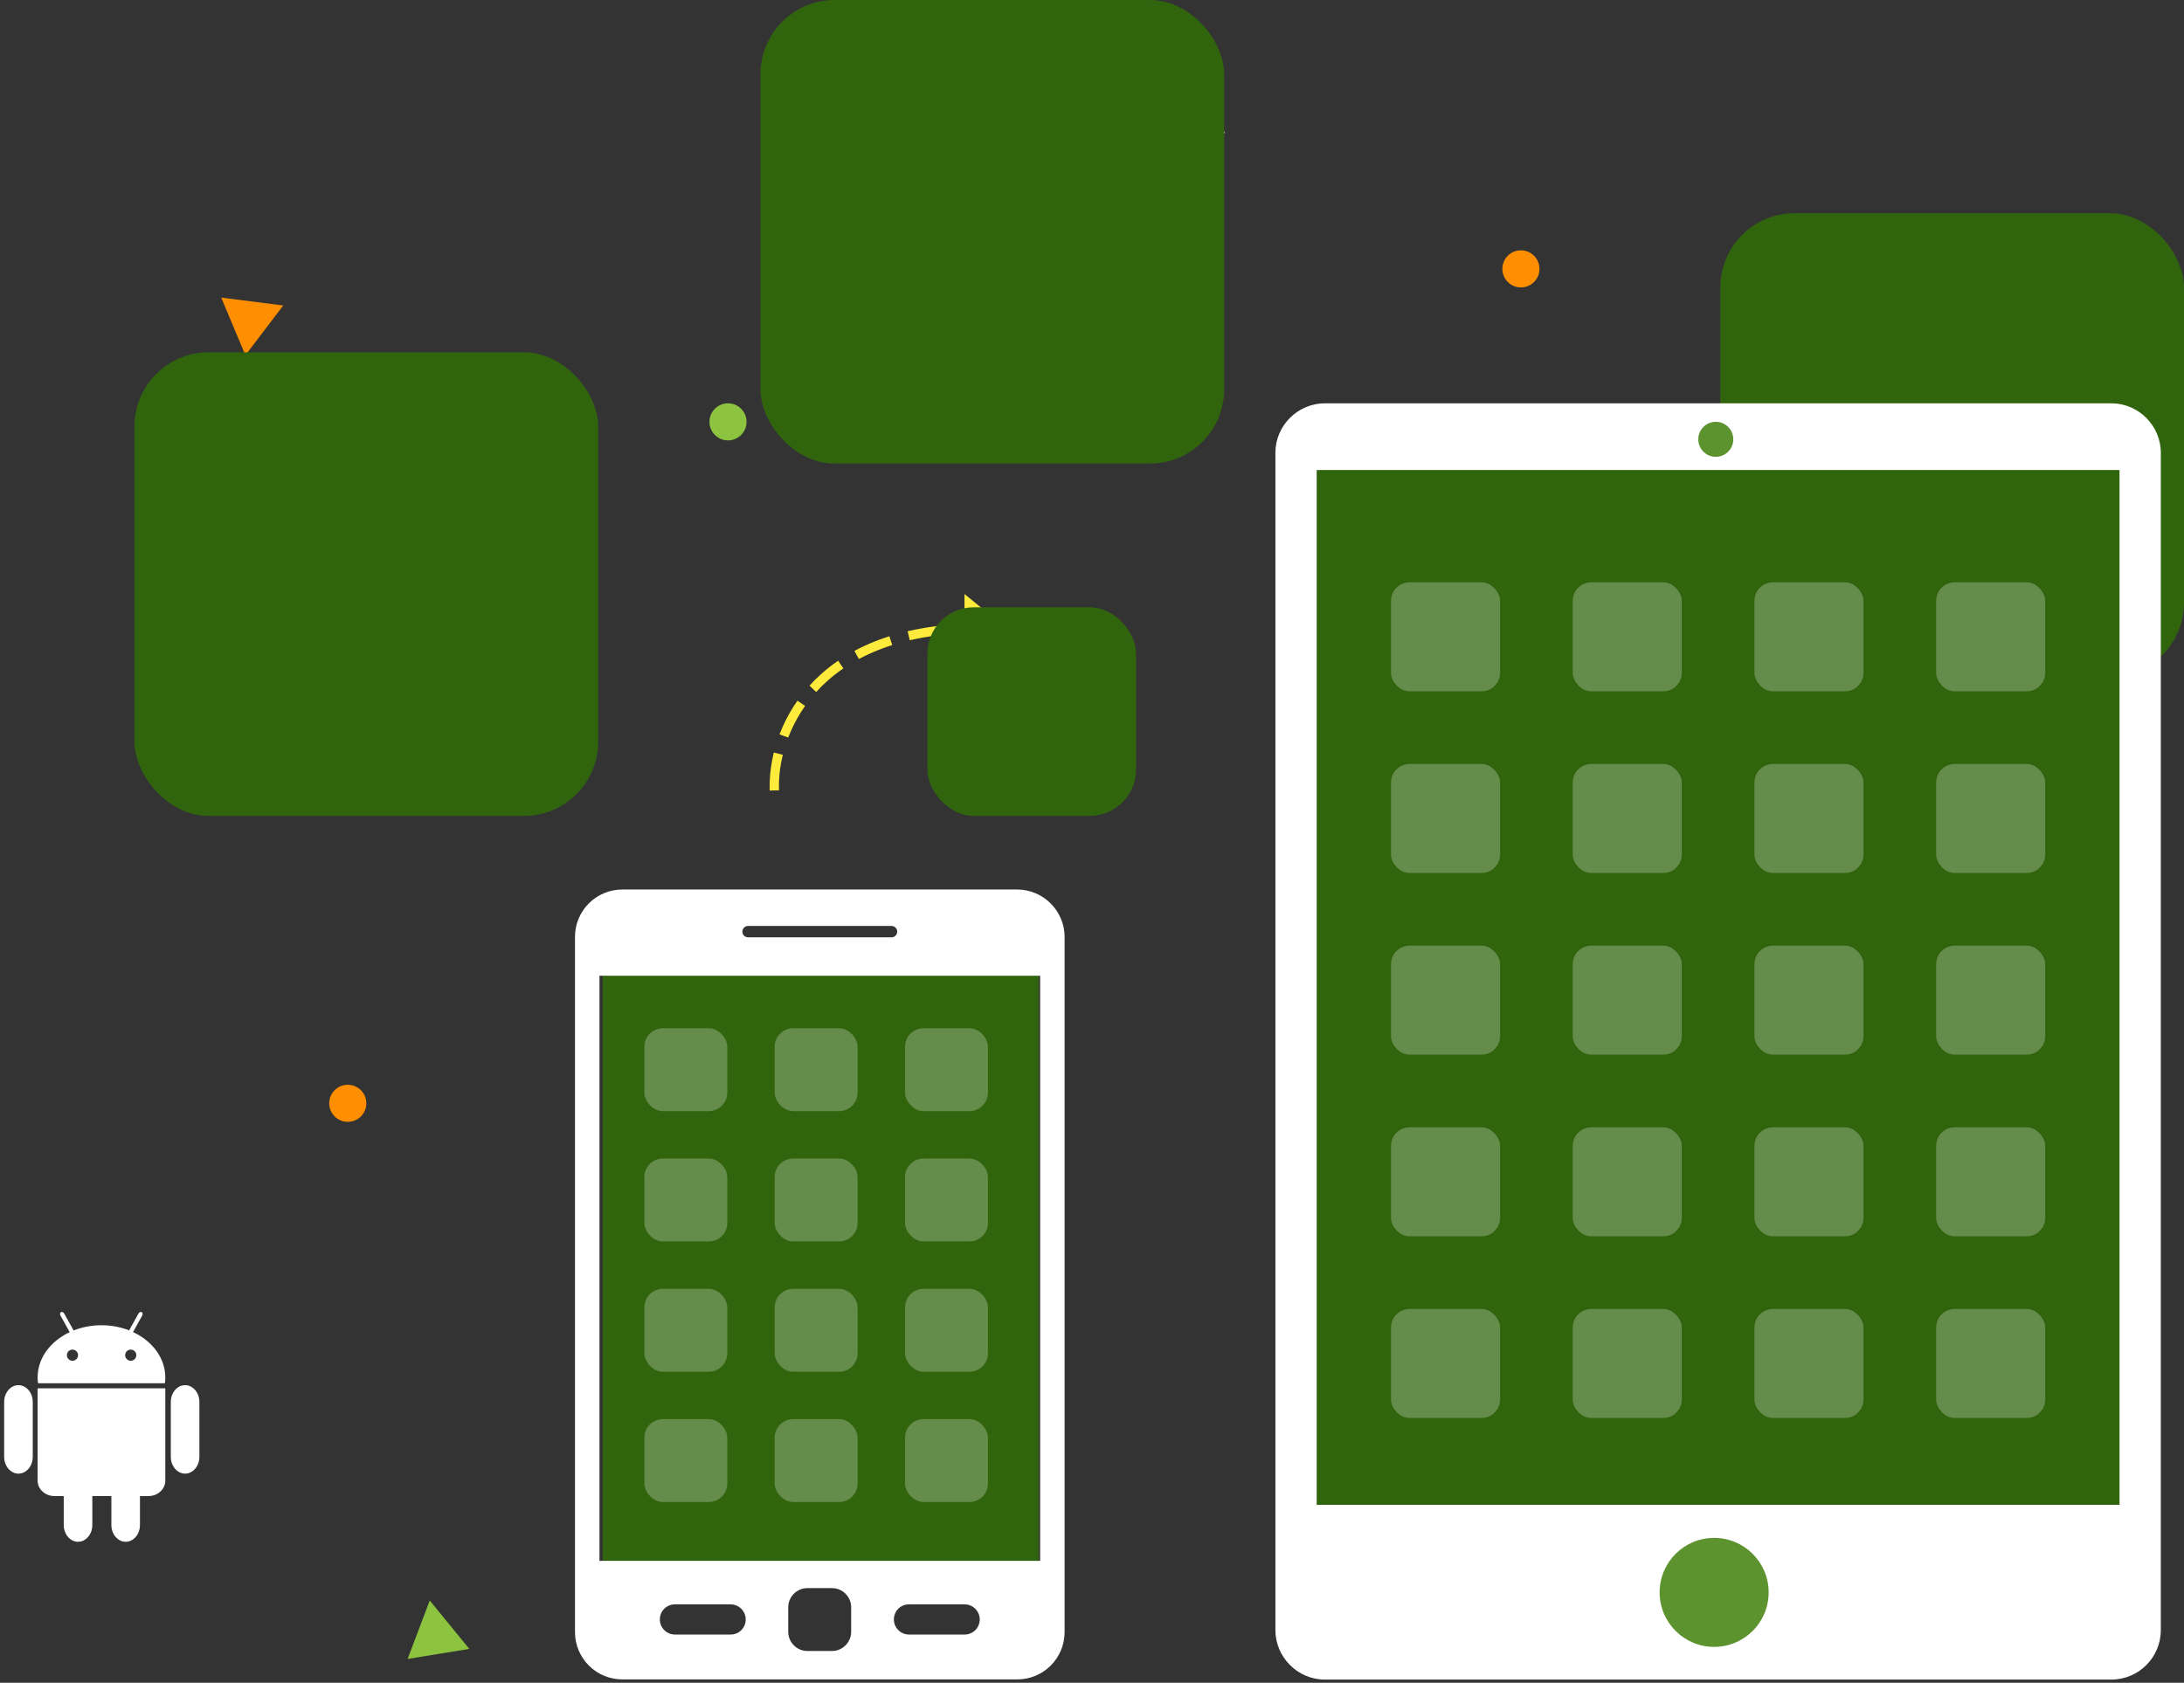 <svg xmlns="http://www.w3.org/2000/svg" width="471" height="363" fill="none" viewBox="0 0 471 363">
    <rect x="0" y="0" width="471" height="363" fill="#333333" stroke="none"/>
    <path fill="#FF8F00" d="M47.711 64.195l13.372 1.702-8.16 10.729-5.212-12.431z"/>
    <path fill="#FFF9C4" d="M255.681 18.25l8.528 10.44-13.304 2.165 4.776-12.605z"/>
    <path fill="#8CC440" d="M92.681 345.25l8.528 10.44-13.304 2.165 4.776-12.605z"/>
    <circle cx="157" cy="91" r="4" fill="#8CC440"/>
    <circle cx="75" cy="238" r="4" fill="#FF8F00"/>
    <circle cx="328" cy="58" r="4" fill="#FF8F00"/>
    <path stroke="#FFEB3B" stroke-dasharray="8 4" stroke-miterlimit="16" stroke-width="2" d="M167.002 170.5c-.5-11.667 7.7-35 44.5-35"/>
    <path fill="#FFEB3B" d="M217 135.5l-9 7.361v-14.722l9 7.361z"/>
    <path fill="#06AAF5" d="M110.681 157.25l8.528 10.44-13.304 2.165 4.776-12.605z"/>
    <rect width="100" height="100" x="29" y="76" fill="#31650D" rx="16"/>
    <rect width="100" height="100" x="164" fill="#31650D" rx="16"/>
    <rect width="45" height="45" x="200" y="131" fill="#31650D" rx="10"/>
    <rect width="100" height="100" x="371" y="46" fill="#31650D" rx="16"/>
    <path fill="#fff" d="M8.113 299.48v20.183h.012c.141 1.705 1.71 3.06 3.608 3.06H32.03c1.898 0 3.467-1.355 3.608-3.06h.012V299.48H8.113zM7.063 314.263c0 1.991-1.387 3.62-3.082 3.62-1.695 0-3.083-1.629-3.083-3.62v-11.847c0-1.992 1.387-3.621 3.083-3.621 1.695 0 3.082 1.629 3.082 3.621v11.847z"/>
    <path fill="#fff" d="M19.91 328.966c0 1.991-1.387 3.62-3.082 3.62-1.695 0-3.082-1.629-3.082-3.62v-11.847c0-1.991 1.387-3.62 3.082-3.62 1.695 0 3.083 1.629 3.083 3.62v11.847zM30.184 328.966c0 1.991-1.387 3.62-3.082 3.62-1.695 0-3.082-1.629-3.082-3.62v-11.847c0-1.991 1.387-3.62 3.082-3.62 1.695 0 3.082 1.629 3.082 3.62v11.847zM43 314.263c0 1.991-1.386 3.62-3.082 3.62-1.695 0-3.082-1.629-3.082-3.62v-11.847c0-1.992 1.387-3.621 3.082-3.621 1.696 0 3.083 1.629 3.083 3.621v11.847zM28.689 287.343l1.977-3.548c.162-.29.114-.628-.105-.75-.22-.123-.532.014-.694.304l-2.023 3.631c-1.804-.71-3.827-1.108-5.963-1.108-2.152 0-4.189.404-6.003 1.125l-2.033-3.648c-.161-.29-.474-.427-.693-.304-.22.122-.267.46-.106.75l1.988 3.566c-4.135 1.942-6.92 5.589-6.92 9.768 0 .424.03.843.085 1.255h27.364c.056-.412.086-.83.086-1.255 0-4.192-2.803-7.849-6.96-9.786zm-13.056 6.194c-.665 0-1.204-.539-1.204-1.204 0-.665.539-1.204 1.204-1.204.665 0 1.204.539 1.204 1.204 0 .665-.539 1.204-1.204 1.204zm12.565 0c-.666 0-1.205-.539-1.205-1.204 0-.665.54-1.204 1.205-1.204s1.204.539 1.204 1.204c0 .665-.54 1.204-1.204 1.204zM455.313 362.31H285.738c-5.913 0-10.687-4.845-10.687-10.687V97.688c0-5.914 4.845-10.688 10.687-10.688h169.575c5.914 0 10.688 4.845 10.688 10.688v253.935c0 5.913-4.774 10.687-10.688 10.687z"/>
    <path fill="#31650D" d="M457.095 101.393H283.957v223.226h173.138V101.393z"/>
    <rect width="23.512" height="23.512" x="299.988" y="125.618" fill="#fff" fill-opacity=".25" rx="4"/>
    <rect width="23.512" height="23.512" x="299.988" y="164.805" fill="#fff" fill-opacity=".25" rx="4"/>
    <rect width="23.512" height="23.512" x="299.988" y="203.992" fill="#fff" fill-opacity=".25" rx="4"/>
    <rect width="23.512" height="23.512" x="299.988" y="243.18" fill="#fff" fill-opacity=".25" rx="4"/>
    <rect width="23.512" height="23.512" x="299.988" y="282.367" fill="#fff" fill-opacity=".25" rx="4"/>
    <rect width="23.512" height="23.512" x="339.176" y="125.617" fill="#fff" fill-opacity=".25" rx="4"/>
    <rect width="23.512" height="23.512" x="339.176" y="164.805" fill="#fff" fill-opacity=".25" rx="4"/>
    <rect width="23.512" height="23.512" x="339.176" y="203.992" fill="#fff" fill-opacity=".25" rx="4"/>
    <rect width="23.512" height="23.512" x="339.176" y="243.18" fill="#fff" fill-opacity=".25" rx="4"/>
    <rect width="23.512" height="23.512" x="339.176" y="282.367" fill="#fff" fill-opacity=".25" rx="4"/>
    <rect width="23.512" height="23.512" x="378.363" y="125.617" fill="#fff" fill-opacity=".25" rx="4"/>
    <rect width="23.512" height="23.512" x="378.363" y="164.805" fill="#fff" fill-opacity=".25" rx="4"/>
    <rect width="23.512" height="23.512" x="378.363" y="203.992" fill="#fff" fill-opacity=".25" rx="4"/>
    <rect width="23.512" height="23.512" x="378.363" y="243.18" fill="#fff" fill-opacity=".25" rx="4"/>
    <rect width="23.512" height="23.512" x="378.363" y="282.367" fill="#fff" fill-opacity=".25" rx="4"/>
    <rect width="23.512" height="23.512" x="417.551" y="125.617" fill="#fff" fill-opacity=".25" rx="4"/>
    <rect width="23.512" height="23.512" x="417.551" y="164.805" fill="#fff" fill-opacity=".25" rx="4"/>
    <rect width="23.512" height="23.512" x="417.551" y="203.992" fill="#fff" fill-opacity=".25" rx="4"/>
    <rect width="23.512" height="23.512" x="417.551" y="243.18" fill="#fff" fill-opacity=".25" rx="4"/>
    <rect width="23.512" height="23.512" x="417.551" y="282.367" fill="#fff" fill-opacity=".25" rx="4"/>
    <path fill="#5D932F" d="M369.67 355.256c6.493 0 11.757-5.263 11.757-11.756s-5.264-11.756-11.757-11.756c-6.492 0-11.756 5.263-11.756 11.756s5.264 11.756 11.756 11.756zM370.026 98.543c2.086 0 3.777-1.691 3.777-3.777 0-2.085-1.691-3.776-3.777-3.776-2.085 0-3.776 1.69-3.776 3.776s1.691 3.776 3.776 3.776z"/>
    <path fill="#31650D" d="M130 208.91H224V336.91H130z"/>
    <rect width="17.886" height="17.886" x="138.961" y="221.805" fill="#fff" fill-opacity=".25" rx="4"/>
    <rect width="17.886" height="17.886" x="138.961" y="249.912" fill="#fff" fill-opacity=".25" rx="4"/>
    <rect width="17.886" height="17.886" x="138.961" y="278.019" fill="#fff" fill-opacity=".25" rx="4"/>
    <rect width="17.886" height="17.886" x="138.961" y="306.125" fill="#fff" fill-opacity=".25" rx="4"/>
    <rect width="17.886" height="17.886" x="167.066" y="221.805" fill="#fff" fill-opacity=".25" rx="4"/>
    <rect width="17.886" height="17.886" x="167.066" y="249.912" fill="#fff" fill-opacity=".25" rx="4"/>
    <rect width="17.886" height="17.886" x="167.066" y="278.019" fill="#fff" fill-opacity=".25" rx="4"/>
    <rect width="17.886" height="17.886" x="167.066" y="306.125" fill="#fff" fill-opacity=".25" rx="4"/>
    <rect width="17.886" height="17.886" x="195.176" y="221.805" fill="#fff" fill-opacity=".25" rx="4"/>
    <rect width="17.886" height="17.886" x="195.176" y="249.912" fill="#fff" fill-opacity=".25" rx="4"/>
    <rect width="17.886" height="17.886" x="195.176" y="278.019" fill="#fff" fill-opacity=".25" rx="4"/>
    <rect width="17.886" height="17.886" x="195.176" y="306.125" fill="#fff" fill-opacity=".25" rx="4"/>
    <path fill="#fff" d="M219.363 191.88H134.23c-5.665 0-10.23 4.565-10.23 10.229v149.935c0 5.664 4.565 10.229 10.23 10.229h85.133c5.664 0 10.229-4.565 10.229-10.229V202.109c0-5.622-4.607-10.229-10.229-10.229zm-58.038 7.862h30.942c.677 0 1.226.55 1.226 1.226 0 .676-.549 1.226-1.226 1.226h-30.942c-.676 0-1.226-.55-1.226-1.226 0-.676.55-1.226 1.226-1.226zm-3.762 152.851h-12.005c-1.775 0-3.255-1.437-3.255-3.254 0-1.818 1.437-3.255 3.255-3.255h12.005c1.775 0 3.255 1.437 3.255 3.255 0 1.817-1.437 3.254-3.255 3.254zm25.997-.591c0 2.282-1.86 4.142-4.143 4.142h-5.284c-2.282 0-4.142-1.86-4.142-4.142v-5.284c0-2.283 1.86-4.143 4.142-4.143h5.284c2.283 0 4.143 1.86 4.143 4.143v5.284zm24.474.591h-12.005c-1.775 0-3.254-1.437-3.254-3.254 0-1.818 1.437-3.255 3.254-3.255h12.005c1.776 0 3.255 1.437 3.255 3.255 0 1.817-1.479 3.254-3.255 3.254zm16.275-15.893h-95.025V210.479h95.025V336.7z"/>
</svg>
